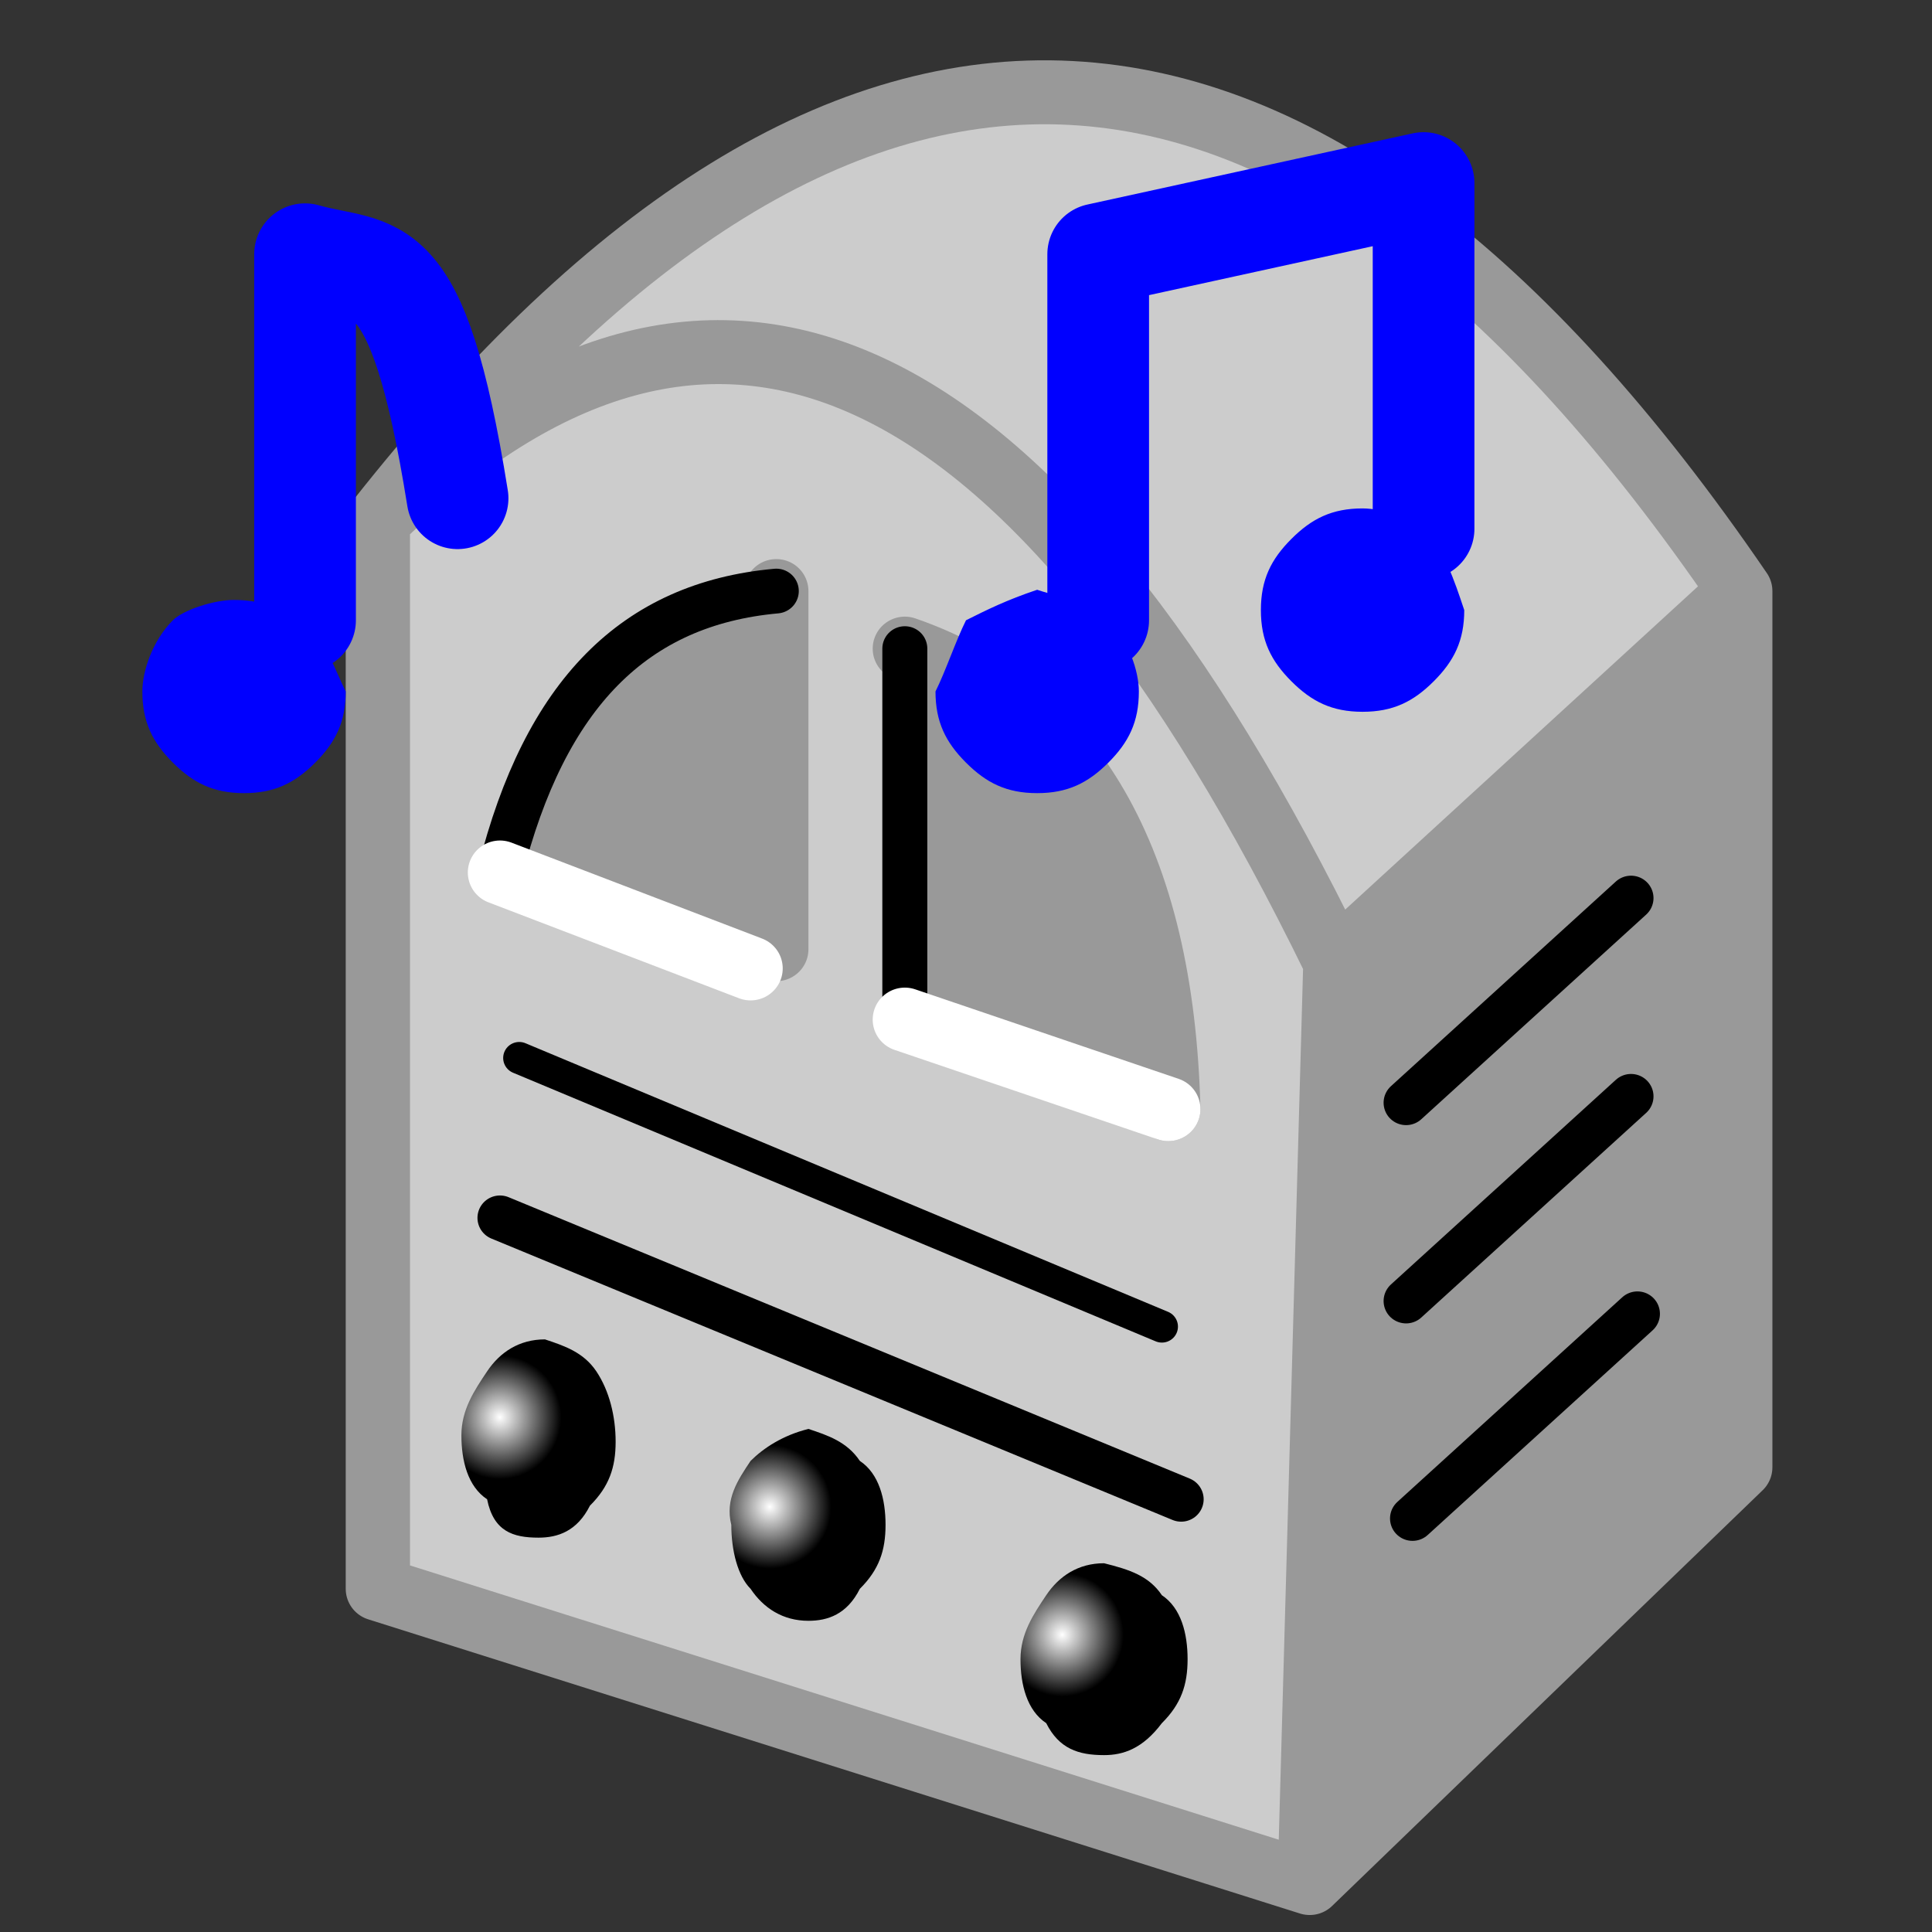 <svg version="1.1" id="Camada_1" xmlns="http://www.w3.org/2000/svg" x="0" y="0" viewBox="0 0 19 19" xml:space="preserve"><rect x="0" y="0" width="19" height="19" fill="#333333" stroke="none"/><style>.st0{fill:#999}.st2{fill:none;stroke:#999;stroke-linecap:round;stroke-linejoin:round}</style><g transform="matrix(.632 0 0 .629 3.4 1.85)"><g id="d"><path class="st0" d="M15.4 12.1L15 26.5l6.7-6.5V6.3l-6.3 5.8z"/><path d="M.5 5.2C5.7.1 10.7 2.4 15.4 12.1l6.3-5.8C14.9-3.7 7.8-4.1.5 5.2m14.9 6.9C10.7 2.4 5.7.1.5 5.2v16.7L15 26.5l.4-14.4z" fill="#ccc"/></g></g><g transform="matrix(.632 0 0 .629 3.4 1.85)"><path id="e" class="st2" d="M15.4 12.1C10.7 2.4 5.7.1.5 5.2v16.7L15 26.5l.4-14.4 6.3-5.8C14.9-3.7 7.8-4.1.5 5.2M15 26.5l6.7-6.5V6.3"/></g><g transform="matrix(.632 0 0 .629 3.4 1.85)"><g id="f"><path class="st0" d="M8.7 13l4.1 1.4c-.1-3.9-1.5-6.3-4.1-7.2V13m-2-6.7c-2.2.2-3.6 1.6-4.3 4.4l3.9 1.5.4-.3V6.3z"/><radialGradient id="SVGID_1_" cx="259.358" cy="-340.784" r="1.512" gradientTransform="matrix(.632 0 0 -.639 -152.765 -195.144)" gradientUnits="userSpaceOnUse"><stop offset="0" stop-color="#fff"/><stop offset="1"/></radialGradient><path d="M11.8 24.5c.3 0 .6-.1.9-.5.3-.3.4-.6.4-1s-.1-.8-.4-1c-.2-.3-.5-.4-.9-.5-.4 0-.7.2-.9.5-.2.3-.4.6-.4 1s.1.8.4 1c.2.4.5.5.9.5z" fill="url(#SVGID_1_)"/><radialGradient id="SVGID_2_" cx="259.358" cy="-340.784" r="1.513" gradientTransform="matrix(.632 0 0 -.639 -157.315 -197.144)" gradientUnits="userSpaceOnUse"><stop offset="0" stop-color="#fff"/><stop offset="1"/></radialGradient><path d="M6.3 19.9c-.2.3-.4.6-.3 1 0 .4.1.8.3 1 .2.3.5.5.9.5.3 0 .6-.1.8-.5.3-.3.4-.6.4-1s-.1-.8-.4-1c-.2-.3-.5-.4-.8-.5-.4.1-.7.3-.9.5z" fill="url(#SVGID_2_)"/><radialGradient id="SVGID_3_" cx="259.358" cy="-340.784" r="1.513" gradientTransform="matrix(.632 0 0 -.639 -161.515 -198.544)" gradientUnits="userSpaceOnUse"><stop offset="0" stop-color="#fff"/><stop offset="1"/></radialGradient><path d="M3.9 18.5c-.2-.3-.5-.4-.8-.5-.4 0-.7.2-.9.5-.2.3-.4.6-.4 1s.1.8.4 1c.1.5.4.6.8.6.3 0 .6-.1.8-.5.3-.3.4-.6.4-1s-.1-.8-.3-1.1z" fill="url(#SVGID_3_)"/></g></g><g transform="matrix(.632 0 0 .629 3.4 1.85)"><path id="g" class="st2" d="M6.7 6.3v5.6m6.1 2.5c-.1-3.9-1.5-6.3-4.1-7.2"/></g><g transform="matrix(.632 0 0 .629 3.4 1.85)"><path id="h" d="M2.4 10.7c.7-2.8 2.1-4.2 4.3-4.4m9.8 11.1l3.5-3.2m-3.4 6.6l3.5-3.2m-3.6-3.3l3.5-3.2m-17.6 5L13 20.5M8.7 7.2V13" fill="none" stroke="#000" stroke-width=".7" stroke-linecap="round" stroke-linejoin="round"/></g><g transform="matrix(.632 0 0 .629 3.4 1.85)"><path id="i" d="M6.3 12.2l-3.9-1.5M8.7 13l4.1 1.4" fill="none" stroke="#fff" stroke-linecap="round" stroke-linejoin="round"/></g><g transform="matrix(.632 0 0 .629 3.4 1.85)"><path id="j" d="M2.7 13.6l10 4.2" fill="none" stroke="#000" stroke-width=".5" stroke-linecap="round" stroke-linejoin="round"/></g><g><path id="k" d="M3 6.1c-.2-.1-.4-.2-.7-.2-.2 0-.5.1-.6.2-.2.2-.3.5-.3.7 0 .3.1.5.3.7.2.2.4.3.7.3.3 0 .5-.1.7-.3.2-.2.3-.4.3-.7-.1-.2-.2-.5-.4-.7m7.9 0c-.2-.2-.4-.2-.7-.3-.3.1-.5.2-.7.3-.1.2-.2.5-.3.7 0 .3.1.5.3.7.2.2.4.3.7.3.3 0 .5-.1.7-.3.2-.2.3-.4.3-.7 0-.2-.1-.5-.3-.7m3.1-.9c-.1-.1-.4-.2-.6-.2-.3 0-.5.1-.7.3-.2.2-.3.4-.3.7 0 .3.1.5.3.7.2.2.4.3.7.3.3 0 .5-.1.7-.3.2-.2.3-.4.3-.7-.1-.3-.2-.6-.4-.8z" fill="#00f"/></g><path id="l" d="M14 5.2V1.8l-3.2.7v3.6M3 6.1V2.5c.7.2 1.1-.1 1.5 2.4" fill="none" stroke="#00f" stroke-linecap="round" stroke-linejoin="round"/></svg>